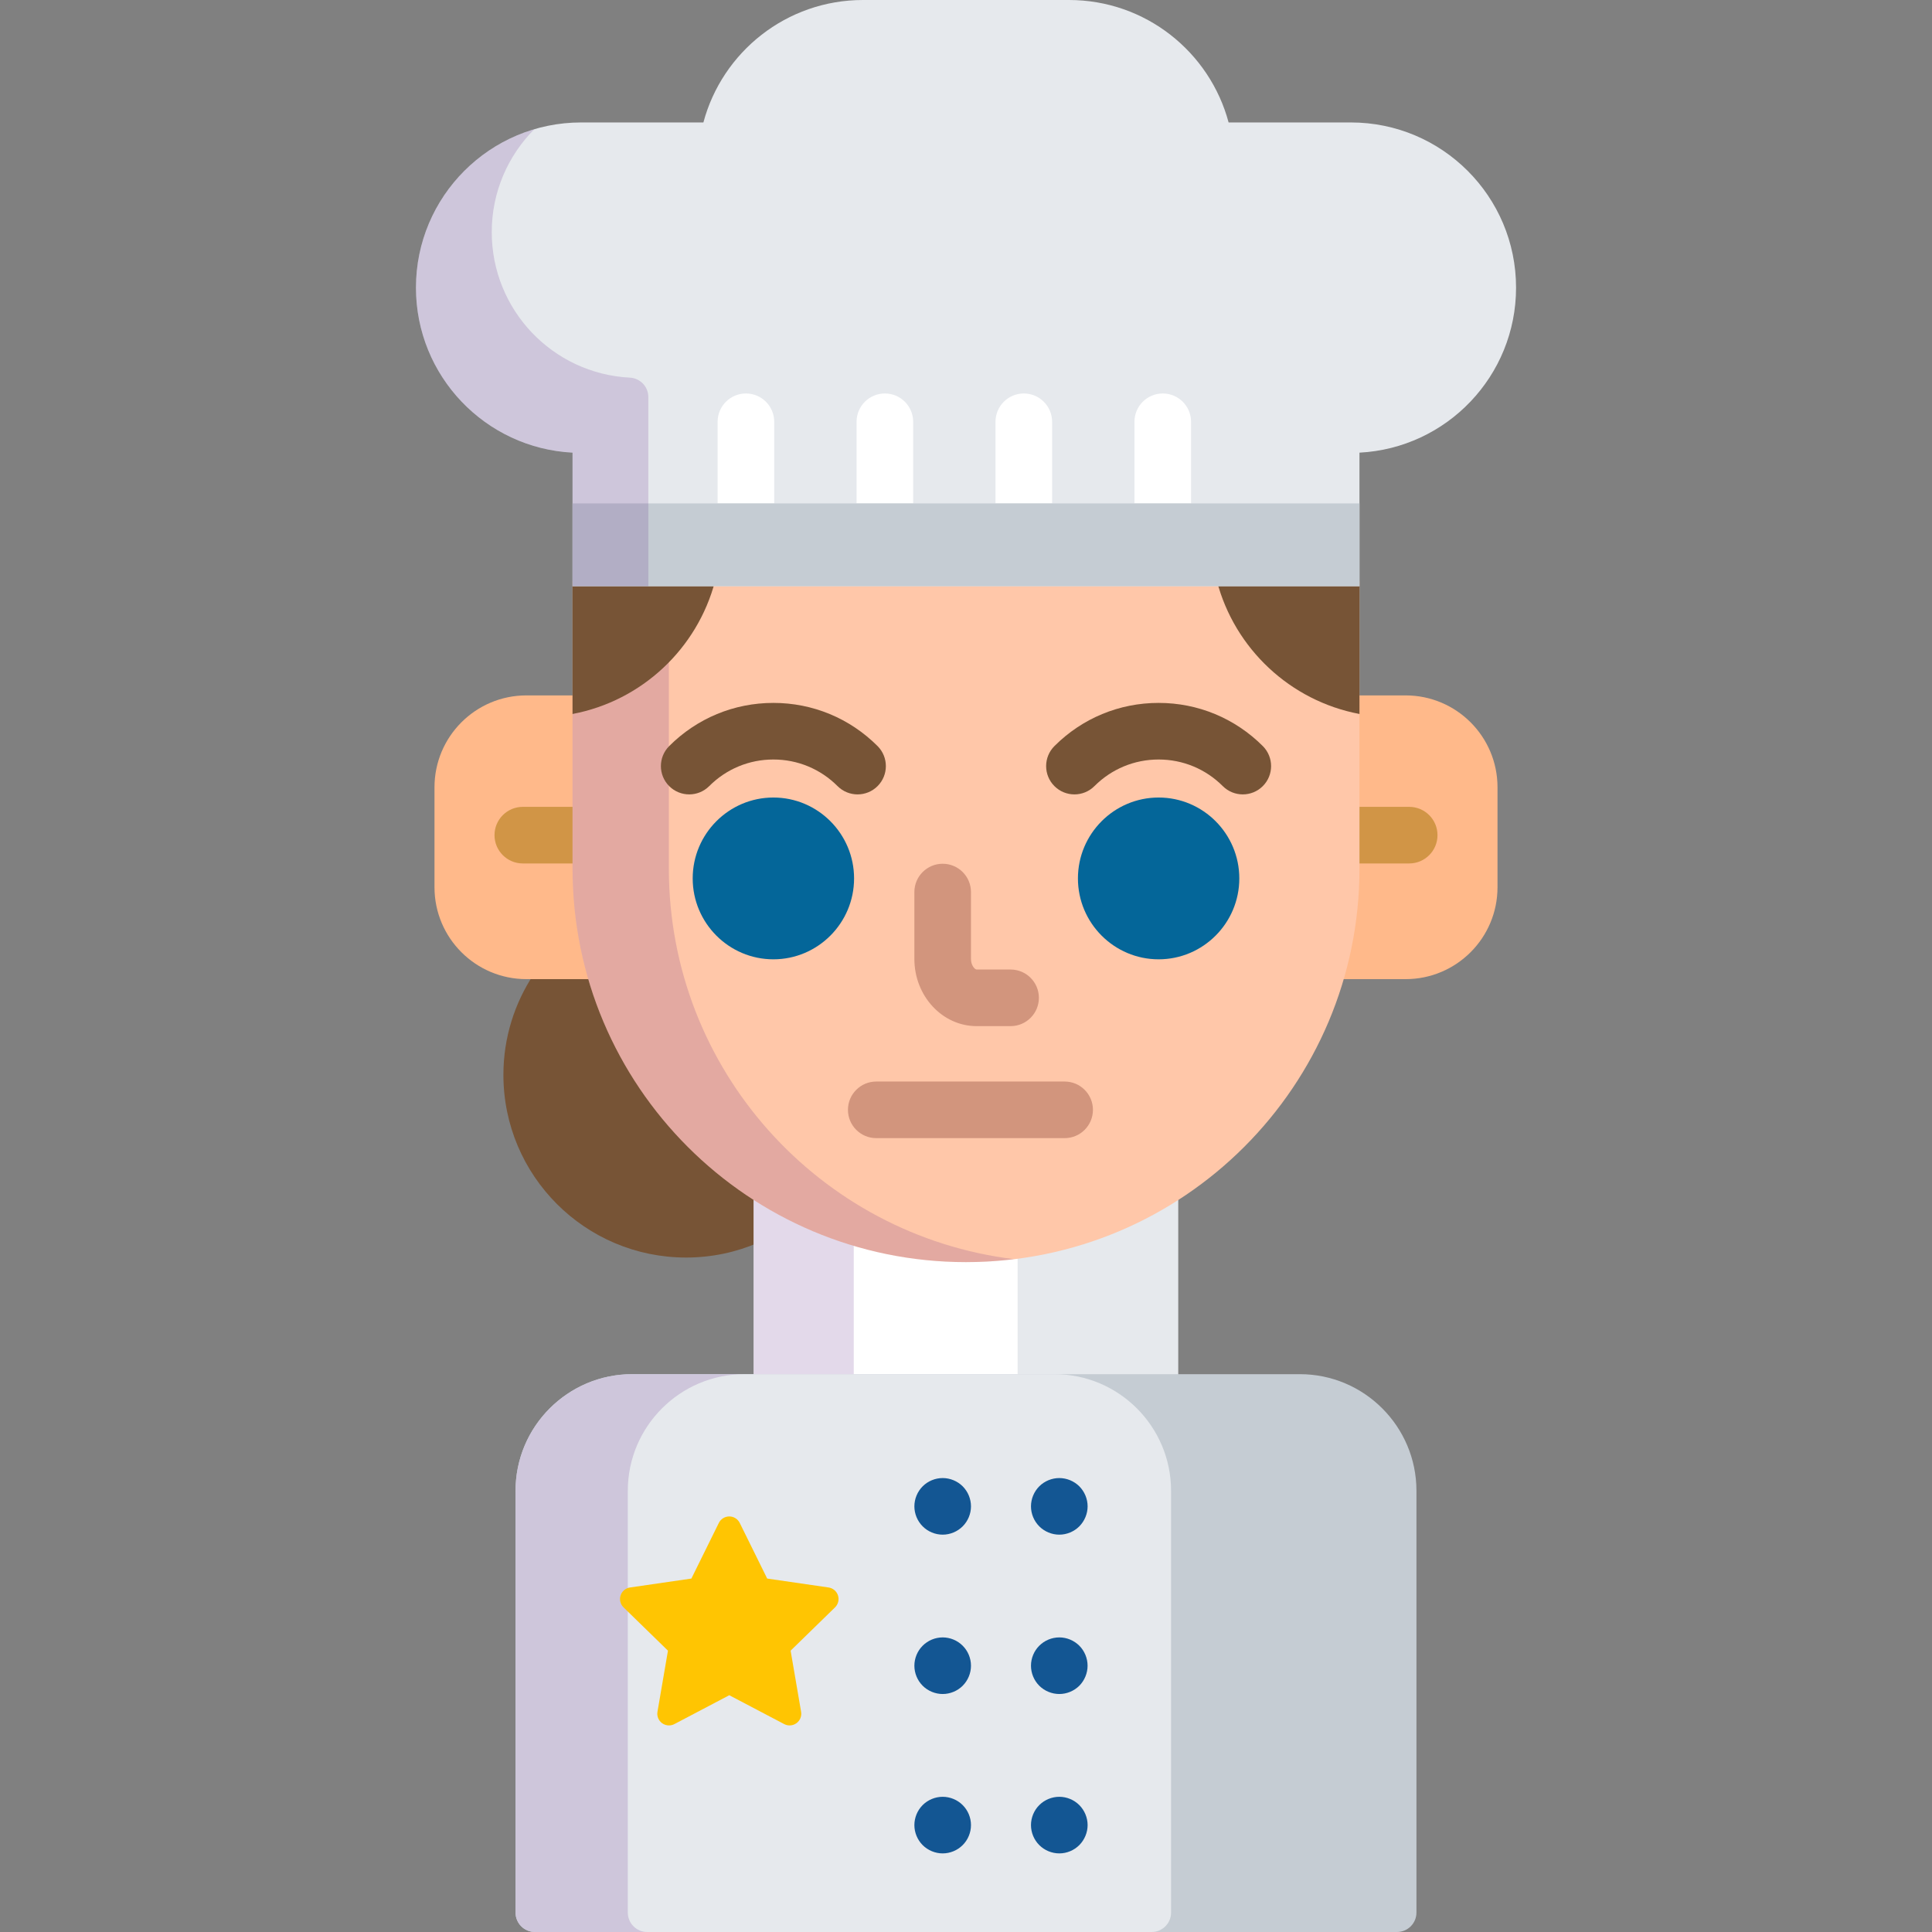 
<!-- Generator: Adobe Illustrator 19.0.0, SVG Export Plug-In . SVG Version: 6.00 Build 0)  -->
<svg version="1.1" id="Capa_1" xmlns="http://www.w3.org/2000/svg" xmlns:xlink="http://www.w3.org/1999/xlink" x="0px" y="0px"
	 viewBox="0 0 512 512" style="enable-background:new 0 0 512 512;" xml:space="preserve">
<rect x="0" y="0" width="512" height="512" fill="#808080" stroke="none"/>
<path style="fill:#775436;" d="M201,317.571c-21.331-13.477-37.41-34.542-44.411-59.377H141.44
	c-5.064,7.643-8.032,16.793-8.032,26.65c0,26.741,21.678,48.419,48.419,48.419c6.814,0,13.294-1.416,19.173-3.96V317.571z"/>
<path style="fill:#E6E9ED;" d="M312.25,366v-49.228c-16.195,10.559-35.517,16.705-56.25,16.705
	c-20.733,0-40.055-6.146-56.249-16.705V366H312.25z"/>
<path style="fill:#FFFFFF;" d="M269.678,366v-33.431c-4.477,0.595-9.042,0.907-13.678,0.907c-20.733,0-40.055-6.146-56.249-16.705
	V366H269.678z"/>
<path style="opacity:0.15;fill:#440075;enable-background:new    ;" d="M226.249,366v-36.898c-9.475-2.855-18.38-7.037-26.499-12.33
	V366H226.249z"/>
<path style="fill:#C5CCD3;" d="M141.777,512c-2.845,0-5.151-2.306-5.151-5.15V395.074c0-17.041,13.865-30.905,30.905-30.905h176.937
	c17.041,0,30.905,13.864,30.905,30.905V506.85c0,2.845-2.306,5.15-5.151,5.15H141.777z"/>
<path style="fill:#E6E9ED;" d="M310.346,506.85V395.074c0-17.041-13.865-30.905-30.906-30.905H167.531
	c-17.04,0-30.905,13.864-30.905,30.905V506.85c0,2.845,2.306,5.15,5.151,5.15h163.418C308.04,512,310.346,509.694,310.346,506.85z"
	/>
<g style="opacity:0.15;">
	<path style="fill:#440075;" d="M166.374,506.85V395.074c0-17.041,13.865-30.905,30.906-30.905h-29.749
		c-17.04,0-30.905,13.864-30.905,30.905V506.85c0,2.845,2.306,5.15,5.151,5.15h29.749C168.68,512,166.374,509.694,166.374,506.85z"
		/>
</g>
<g>
	<path style="fill:#FFB98A;" d="M152.726,230.202v-45.914h-13.223c-13.453,0-24.359,10.906-24.359,24.358v26.477
		c0,13.452,10.906,24.358,24.359,24.358h17.458C154.21,250.195,152.726,240.369,152.726,230.202z"/>
	<path style="fill:#FFB98A;" d="M372.498,184.288h-13.224v45.914c0,10.167-1.484,19.993-4.234,29.28h17.458
		c13.453,0,24.358-10.906,24.358-24.358v-26.477C396.856,195.194,385.951,184.288,372.498,184.288z"/>
</g>
<g>
	<path style="fill:#D19546;" d="M152.726,213.824h-14.177c-4.142,0-7.5,3.357-7.5,7.5s3.358,7.5,7.5,7.5h14.177V213.824z"/>
	<path style="fill:#D19546;" d="M373.451,213.824h-14.177v15h14.177c4.142,0,7.5-3.357,7.5-7.5
		C380.951,217.182,377.593,213.824,373.451,213.824z"/>
</g>
<path style="fill:#FFC7A9;" d="M151.726,154v76.202c0,57.59,46.686,104.274,104.274,104.274
	c57.589,0,104.274-46.685,104.274-104.274V154H151.726z"/>
<path style="opacity:0.15;fill:#440075;enable-background:new    ;" d="M177.254,230.202V154h-25.528v76.202
	c0,57.59,46.686,104.274,104.274,104.274c4.322,0,8.581-0.268,12.765-0.778C217.198,327.403,177.254,283.47,177.254,230.202z"/>
<g>
	<path style="fill:#775436;" d="M151.726,154v35.212c18.369-3.473,33.069-17.314,37.78-35.212H151.726z"/>
	<path style="fill:#775436;" d="M322.494,154c4.71,17.898,19.411,31.739,37.78,35.212V154H322.494z"/>
</g>
<path style="fill:#D2957D;" d="M267.816,271.934h-8.998c-9.097,0-16.499-7.986-16.499-17.802v-17.729c0-4.143,3.358-7.5,7.5-7.5
	s7.5,3.357,7.5,7.5v17.729c0,1.743,1.041,2.802,1.499,2.802h8.998c4.142,0,7.5,3.357,7.5,7.5S271.958,271.934,267.816,271.934z"/>
<g>
	<path style="fill:#775436;" d="M227.264,210.524c-1.92,0-3.839-0.732-5.303-2.196c-4.547-4.548-10.587-7.052-17.006-7.052
		c-6.419,0-12.459,2.504-17.005,7.051c-2.93,2.93-7.677,2.929-10.607,0.001c-2.929-2.929-2.929-7.678-0.001-10.606
		c7.38-7.381,17.187-11.445,27.613-11.445c10.426,0,20.232,4.064,27.613,11.444c2.929,2.93,2.929,7.678,0,10.607
		C231.103,209.792,229.184,210.524,227.264,210.524z"/>
	<path style="fill:#775436;" d="M329.354,210.524c-1.919,0-3.839-0.732-5.303-2.196c-4.547-4.548-10.587-7.052-17.006-7.052
		s-12.459,2.504-17.005,7.051c-2.93,2.93-7.677,2.929-10.607,0.001c-2.929-2.929-2.929-7.678,0-10.606
		c7.38-7.381,17.187-11.445,27.613-11.445c10.426,0,20.232,4.064,27.613,11.444c2.929,2.93,2.929,7.678,0,10.607
		C333.193,209.792,331.274,210.524,329.354,210.524z"/>
</g>
<g>
	<path style="fill:#046699;" d="M204.955,254.229c-11.791,0-21.384-9.617-21.384-21.438s9.593-21.438,21.384-21.438
		s21.383,9.617,21.383,21.438S216.746,254.229,204.955,254.229z"/>
	<path style="fill:#046699;" d="M307.046,254.229c-11.792,0-21.384-9.617-21.384-21.438s9.593-21.438,21.384-21.438
		c11.791,0,21.383,9.617,21.383,21.438S318.837,254.229,307.046,254.229z"/>
</g>
<path style="fill:#D2957D;" d="M282.141,301.617h-49.925c-4.142,0-7.5-3.357-7.5-7.5s3.358-7.5,7.5-7.5h49.925
	c4.142,0,7.5,3.357,7.5,7.5S286.283,301.617,282.141,301.617z"/>
<path style="fill:#E6E9ED;" d="M401.771,76.233c0-24.18-19.602-43.782-43.783-43.782h-32.394C320.599,13.765,303.56,0,283.3,0h-54.6
	c-20.261,0-37.299,13.765-42.294,32.451h-32.394c-24.181,0-43.783,19.603-43.783,43.782c0,23.413,18.379,42.534,41.497,43.724
	v35.395h208.547v-35.395C383.392,118.768,401.771,99.646,401.771,76.233z"/>
<g>
	<path style="fill:#FFFFFF;" d="M205.176,133.408v-21.634c0-4.143-3.358-7.5-7.5-7.5s-7.5,3.357-7.5,7.5v21.634H205.176z"/>
	<path style="fill:#FFFFFF;" d="M241.999,133.408v-21.634c0-4.143-3.358-7.5-7.5-7.5s-7.5,3.357-7.5,7.5v21.634H241.999z"/>
	<path style="fill:#FFFFFF;" d="M278.82,133.408v-21.634c0-4.143-3.358-7.5-7.5-7.5c-4.142,0-7.5,3.357-7.5,7.5v21.634H278.82z"/>
	<path style="fill:#FFFFFF;" d="M315.643,133.408v-21.634c0-4.143-3.358-7.5-7.5-7.5c-4.142,0-7.5,3.357-7.5,7.5v21.634H315.643z"/>
</g>
<rect x="151.73" y="133.41" style="fill:#C5CCD3;" width="208.55" height="21.943"/>
<g style="opacity:0.15;">
	<path style="fill:#440075;" d="M171.815,155.352v-50.126c0-2.741-2.148-5.003-4.886-5.144
		c-20.529-1.057-36.611-18.003-36.611-38.58c0-10.627,4.314-20.264,11.281-27.256c-18.133,5.354-31.37,22.12-31.37,41.987
		c0,23.413,18.379,42.534,41.497,43.724v35.395H171.815z"/>
</g>
<g>
	<path style="fill:#135693;" d="M280.72,406.7c-1.97,0-3.9-0.801-5.3-2.2c-1.4-1.4-2.2-3.33-2.2-5.3c0-1.98,0.8-3.91,2.2-5.311
		c1.39-1.39,3.33-2.189,5.3-2.189c1.98,0,3.91,0.8,5.31,2.189c1.39,1.4,2.2,3.33,2.2,5.311c0,1.97-0.81,3.899-2.2,5.3
		C284.63,405.899,282.7,406.7,280.72,406.7z"/>
	<path style="fill:#135693;" d="M280.73,448.93c-1.98,0-3.91-0.8-5.31-2.189c-1.4-1.4-2.2-3.33-2.2-5.311c0-1.97,0.8-3.91,2.2-5.3
		c1.4-1.4,3.33-2.2,5.31-2.2c1.97,0,3.9,0.8,5.3,2.2c1.39,1.39,2.19,3.33,2.19,5.3s-0.8,3.91-2.19,5.311
		C284.63,448.13,282.7,448.93,280.73,448.93z"/>
	<path style="fill:#135693;" d="M280.73,491.17c-1.98,0-3.91-0.8-5.31-2.2c-1.4-1.39-2.2-3.33-2.2-5.3s0.8-3.91,2.2-5.3
		c1.4-1.4,3.33-2.2,5.31-2.2c1.97,0,3.9,0.8,5.3,2.2c1.39,1.39,2.2,3.33,2.2,5.3s-0.81,3.899-2.2,5.3
		C284.63,490.37,282.7,491.17,280.73,491.17z"/>
	<path style="fill:#135693;" d="M249.82,406.7c-1.98,0-3.91-0.801-5.3-2.2c-1.4-1.4-2.2-3.33-2.2-5.3c0-1.98,0.8-3.91,2.2-5.311
		c1.39-1.39,3.32-2.189,5.3-2.189c1.97,0,3.91,0.8,5.3,2.189c1.4,1.4,2.2,3.33,2.2,5.311c0,1.97-0.8,3.899-2.2,5.3
		C253.72,405.899,251.79,406.7,249.82,406.7z"/>
	<path style="fill:#135693;" d="M249.82,448.93c-1.97,0-3.91-0.8-5.3-2.189c-1.4-1.4-2.2-3.33-2.2-5.311c0-1.97,0.8-3.91,2.2-5.3
		c1.39-1.4,3.33-2.2,5.3-2.2s3.91,0.8,5.3,2.2c1.4,1.39,2.2,3.33,2.2,5.3c0,1.98-0.8,3.91-2.2,5.311
		C253.73,448.13,251.79,448.93,249.82,448.93z"/>
	<path style="fill:#135693;" d="M249.82,491.17c-1.97,0-3.91-0.8-5.31-2.2c-1.39-1.39-2.19-3.33-2.19-5.3s0.8-3.91,2.19-5.3
		c1.4-1.4,3.34-2.2,5.31-2.2s3.91,0.8,5.3,2.2c1.4,1.39,2.2,3.319,2.2,5.3c0,1.97-0.8,3.91-2.2,5.3
		C253.73,490.37,251.79,491.17,249.82,491.17z"/>
</g>
<path style="fill:#FFC502;" d="M209.256,457.255c-0.492,0-0.985-0.118-1.438-0.355l-14.548-7.647l-14.548,7.647
	c-0.452,0.237-0.946,0.355-1.438,0.355c-0.641,0-1.279-0.199-1.817-0.591c-0.952-0.691-1.429-1.863-1.23-3.022l2.779-16.2
	l-11.77-11.472c-0.842-0.821-1.146-2.049-0.782-3.168c0.363-1.118,1.331-1.935,2.495-2.104l16.266-2.364l7.273-14.738
	c0.521-1.055,1.595-1.723,2.771-1.723c1.177,0,2.251,0.668,2.772,1.723l7.273,14.738l16.266,2.364
	c1.164,0.169,2.131,0.985,2.495,2.104c0.363,1.119,0.06,2.347-0.782,3.168l-11.77,11.472l2.779,16.2
	c0.199,1.159-0.278,2.331-1.23,3.022C210.535,457.056,209.898,457.255,209.256,457.255z"/>
<g>
</g>
<g>
</g>
<g>
</g>
<g>
</g>
<g>
</g>
<g>
</g>
<g>
</g>
<g>
</g>
<g>
</g>
<g>
</g>
<g>
</g>
<g>
</g>
<g>
</g>
<g>
</g>
<g>
</g>
</svg>
